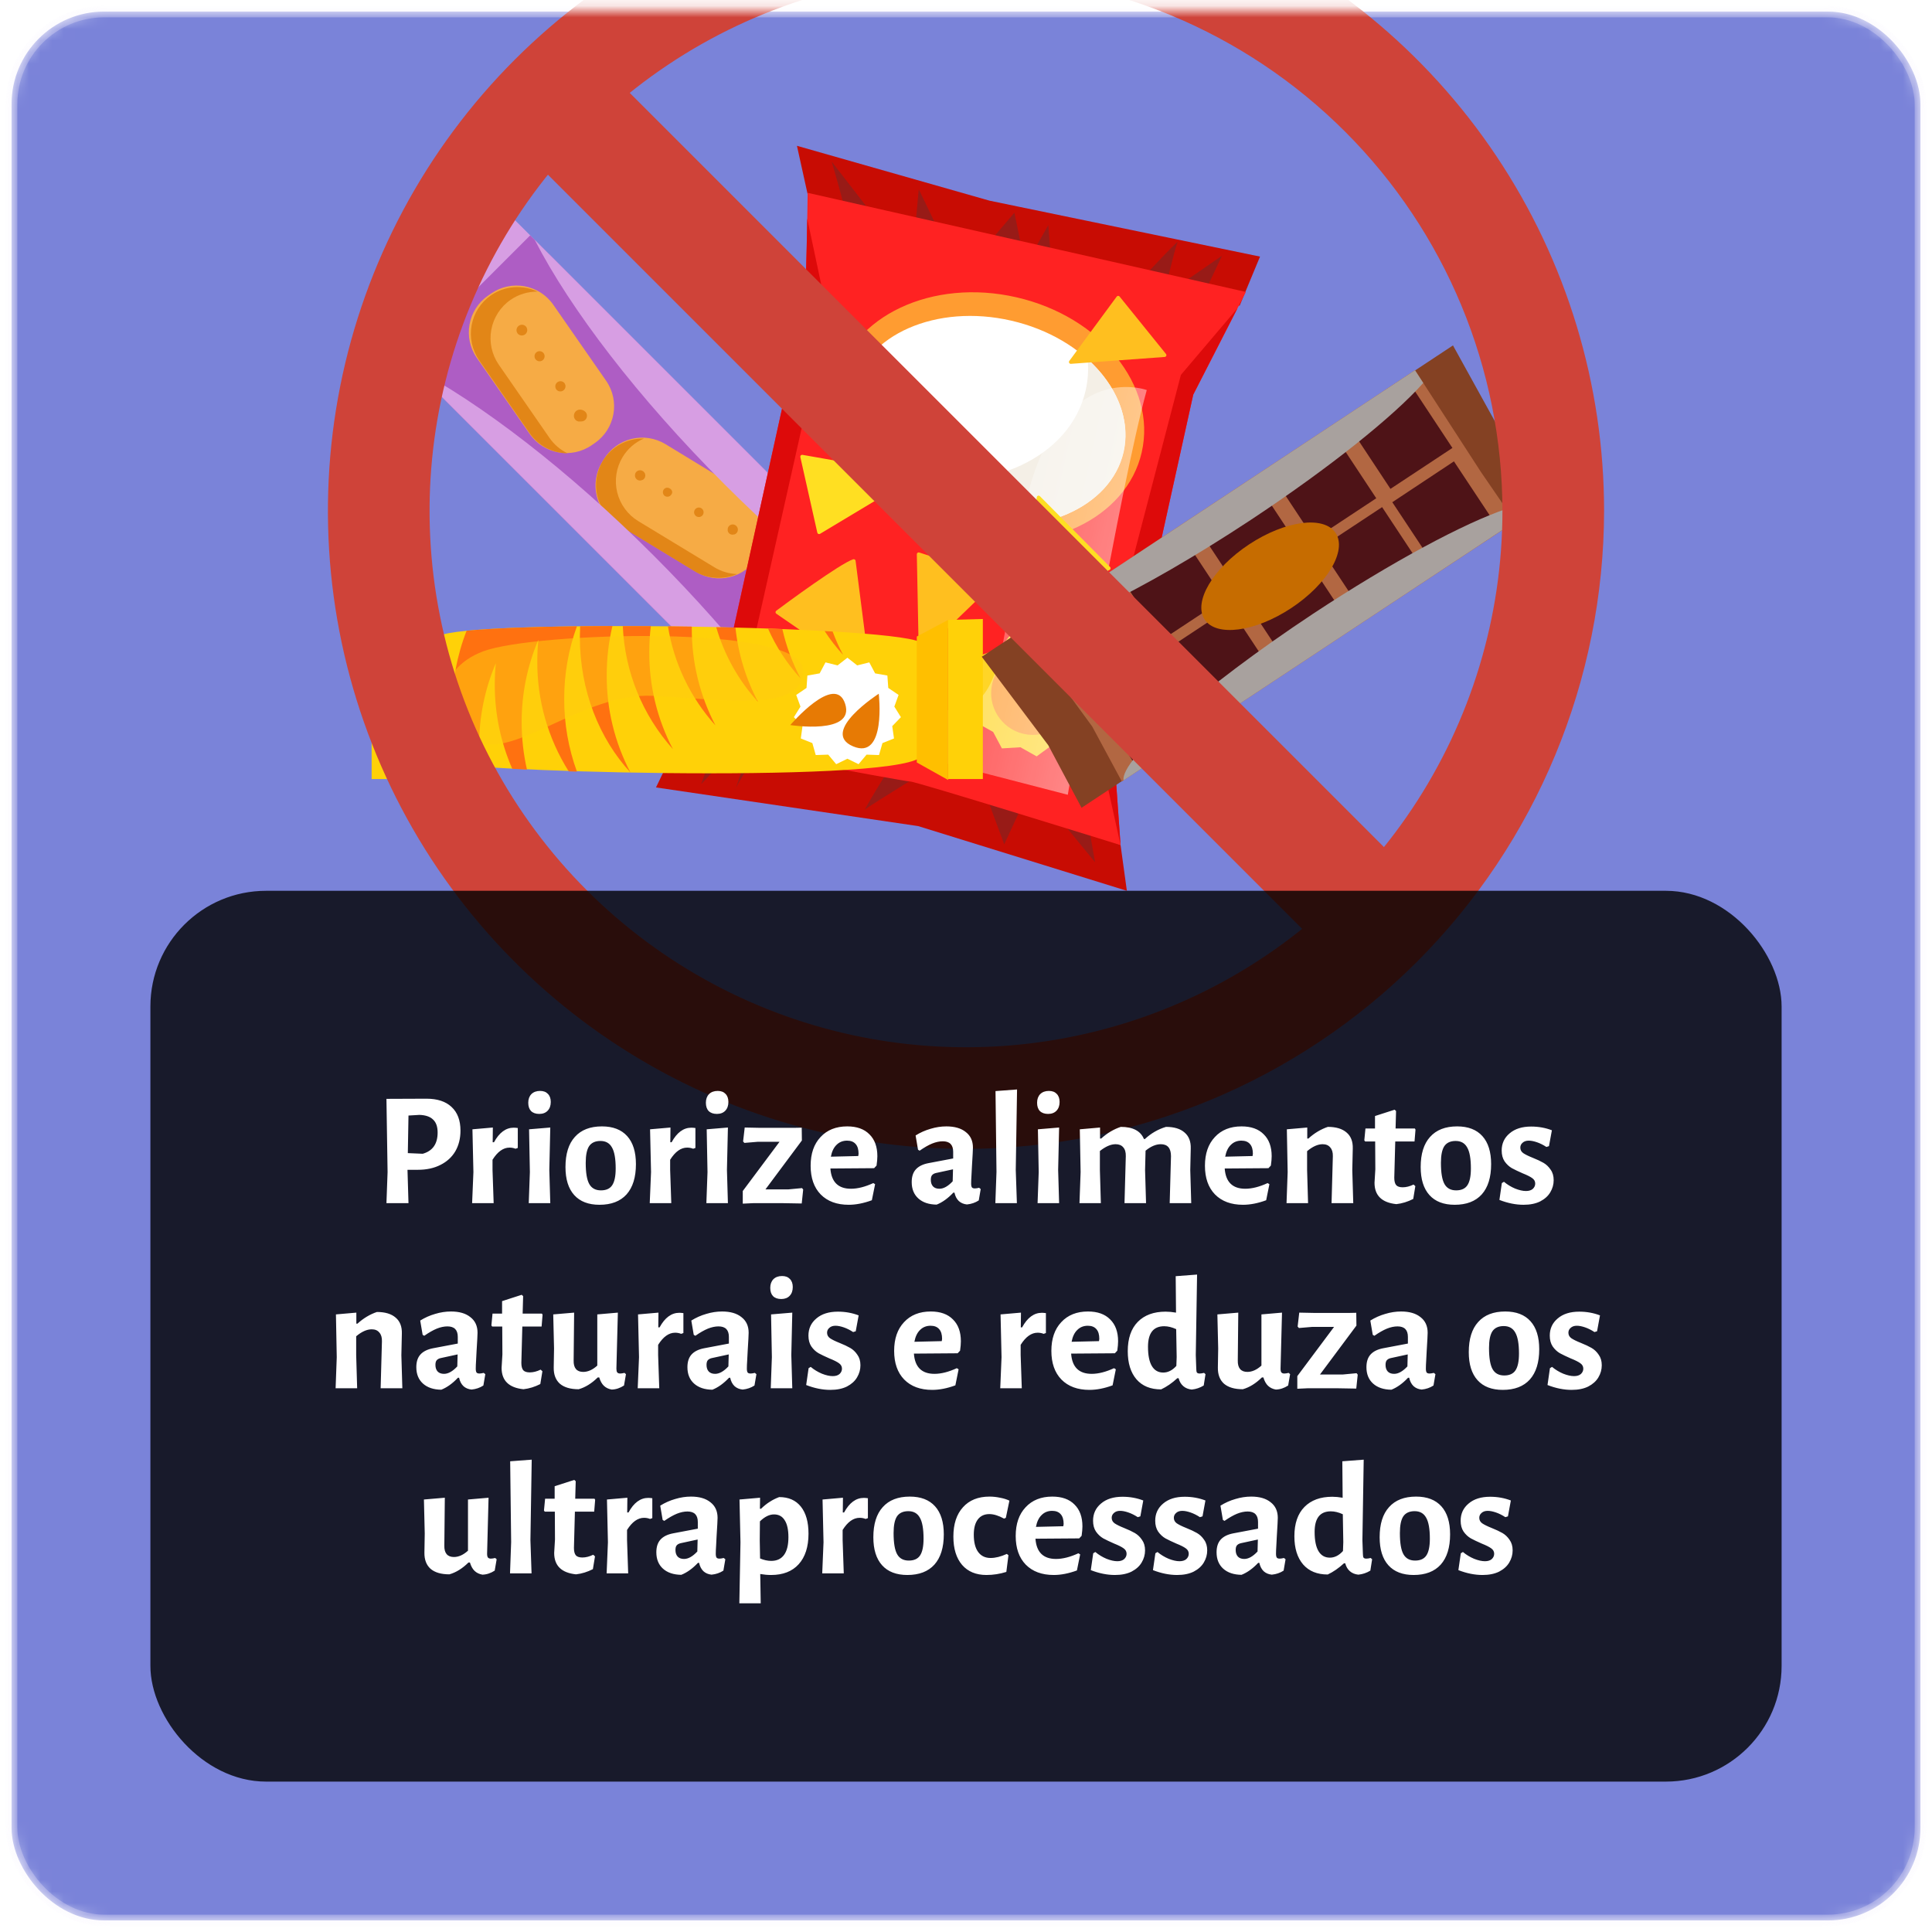 <svg width="167" height="167" viewBox="0 0 167 167" fill="none" xmlns="http://www.w3.org/2000/svg">
<mask id="mask0_206:37004" style="mask-type:alpha" maskUnits="userSpaceOnUse" x="0" y="0" width="167" height="167">
<rect x="1" y="1" width="165" height="165" rx="8" fill="#5988D6" stroke="#EDE6FC" stroke-opacity="0.3"/>
</mask>
<g mask="url(#mask0_206:37004)">
<rect x="1" y="1" width="165" height="165" rx="8" fill="#7A83D9" stroke="#EDE6FC" stroke-opacity="0.3"/>
<path d="M81.597 56.112L44.214 18.728L33.417 29.525L70.8 66.909L81.597 56.112Z" fill="#D79EE3"/>
<path d="M84.836 59.349L47.452 21.966L36.655 32.763L74.039 70.147L84.836 59.349Z" fill="#D79EE3"/>
<path d="M83.212 57.731L45.828 20.347L35.031 31.144L72.415 68.528L83.212 57.731Z" fill="#AE5DC4"/>
<path d="M71.854 50.307L76.414 56.889C76.999 57.734 77.224 58.776 77.041 59.787C76.857 60.797 76.28 61.694 75.435 62.279L75.176 62.458C74.332 63.043 73.291 63.268 72.281 63.085C71.271 62.901 70.376 62.325 69.791 61.481L65.23 54.896C64.941 54.478 64.736 54.007 64.629 53.51C64.521 53.013 64.513 52.499 64.604 51.999C64.695 51.499 64.884 51.022 65.159 50.594C65.435 50.167 65.792 49.798 66.211 49.509L66.47 49.33C67.314 48.745 68.355 48.52 69.365 48.703C70.374 48.886 71.27 49.464 71.854 50.307Z" fill="#F6AB45"/>
<path d="M71.385 61.734L67.006 55.411C66.4 54.533 66.167 53.45 66.358 52.401C66.548 51.351 67.147 50.42 68.022 49.81C68.709 49.336 69.527 49.089 70.362 49.102C69.721 48.795 69.01 48.663 68.302 48.719C67.593 48.775 66.912 49.017 66.327 49.421C65.451 50.031 64.852 50.963 64.661 52.014C64.471 53.064 64.705 54.147 65.311 55.026L69.691 61.349C70.058 61.877 70.547 62.309 71.115 62.609C71.684 62.91 72.316 63.07 72.959 63.077C72.325 62.776 71.782 62.313 71.385 61.734Z" fill="#E28617"/>
<path d="M52.391 32.911L47.825 26.342C46.606 24.59 44.198 24.157 42.446 25.375L42.184 25.557C40.432 26.775 39.999 29.183 41.217 30.936L45.783 37.504C47.001 39.257 49.409 39.69 51.162 38.472L51.423 38.29C53.176 37.072 53.609 34.664 52.391 32.911Z" fill="#F6AB45"/>
<path d="M47.496 37.849L43.117 31.526C42.509 30.647 42.275 29.563 42.465 28.512C42.656 27.46 43.255 26.527 44.133 25.918C44.819 25.444 45.636 25.197 46.469 25.21C45.828 24.903 45.118 24.771 44.409 24.827C43.701 24.883 43.02 25.125 42.435 25.529C41.557 26.138 40.956 27.07 40.765 28.122C40.574 29.173 40.808 30.258 41.415 31.137L45.794 37.46C46.163 37.987 46.651 38.419 47.22 38.718C47.788 39.018 48.42 39.178 49.063 39.184C48.433 38.884 47.892 38.424 47.496 37.849Z" fill="#E28617"/>
<path d="M57.52 38.39L64.348 42.545C65.225 43.078 65.854 43.938 66.096 44.935C66.339 45.933 66.176 46.985 65.642 47.862L65.478 48.132C65.214 48.566 64.867 48.944 64.457 49.245C64.047 49.545 63.581 49.762 63.087 49.883C62.593 50.003 62.081 50.025 61.578 49.947C61.076 49.869 60.593 49.693 60.159 49.429L53.331 45.274C52.455 44.741 51.826 43.881 51.583 42.884C51.34 41.887 51.504 40.834 52.037 39.957L52.201 39.688C52.735 38.811 53.595 38.181 54.592 37.938C55.59 37.695 56.643 37.858 57.52 38.39Z" fill="#F6AB45"/>
<path d="M61.739 49.029L55.166 45.042C54.255 44.485 53.602 43.59 53.349 42.553C53.097 41.515 53.266 40.42 53.82 39.507C54.249 38.795 54.89 38.236 55.654 37.908C54.946 37.889 54.245 38.057 53.622 38.395C53 38.733 52.477 39.229 52.107 39.834C51.552 40.747 51.383 41.843 51.636 42.882C51.889 43.92 52.544 44.816 53.457 45.372L60.026 49.37C60.576 49.703 61.199 49.899 61.84 49.942C62.482 49.986 63.125 49.875 63.716 49.619C63.016 49.599 62.335 49.395 61.739 49.029Z" fill="#E28617"/>
<g style="mix-blend-mode:multiply">
<g style="mix-blend-mode:multiply">
<path d="M72.526 68.424C69.375 62.585 63.723 55.242 56.494 48.013C49.077 40.6 41.544 34.842 35.635 31.742L72.42 68.516L72.526 68.424Z" fill="#D79EE3"/>
</g>
<g style="mix-blend-mode:multiply">
<path d="M62.637 41.873C69.863 49.099 77.206 54.754 83.045 57.901L83.218 57.733L46.224 20.738C49.286 26.703 55.107 34.343 62.637 41.873Z" fill="#D79EE3"/>
</g>
</g>
<path d="M45.442 28.203C45.354 28.117 45.235 28.069 45.112 28.07C44.989 28.071 44.87 28.12 44.783 28.207C44.696 28.295 44.647 28.413 44.646 28.536C44.645 28.659 44.693 28.778 44.778 28.866C44.867 28.952 44.986 29 45.109 28.999C45.232 28.998 45.35 28.949 45.438 28.862C45.525 28.774 45.574 28.657 45.575 28.533C45.576 28.41 45.528 28.291 45.442 28.203Z" fill="#E28617"/>
<path d="M46.946 30.48C46.864 30.399 46.752 30.354 46.636 30.355C46.52 30.356 46.409 30.403 46.328 30.486C46.247 30.569 46.202 30.68 46.203 30.796C46.204 30.912 46.251 31.023 46.334 31.104C46.416 31.185 46.528 31.23 46.644 31.229C46.76 31.228 46.87 31.181 46.952 31.099C47.033 31.016 47.078 30.904 47.077 30.788C47.076 30.672 47.029 30.562 46.946 30.48Z" fill="#E28617"/>
<path d="M48.758 33.077C48.674 32.996 48.561 32.951 48.444 32.951C48.327 32.952 48.215 32.999 48.132 33.082C48.048 33.164 48.001 33.276 47.999 33.393C47.998 33.51 48.043 33.623 48.123 33.708C48.208 33.789 48.321 33.835 48.438 33.834C48.555 33.833 48.667 33.786 48.75 33.704C48.833 33.621 48.88 33.509 48.882 33.392C48.883 33.275 48.839 33.162 48.758 33.077Z" fill="#E28617"/>
<path d="M50.526 35.535C50.451 35.479 50.365 35.441 50.274 35.421C50.183 35.401 50.089 35.401 49.998 35.421C49.908 35.446 49.827 35.493 49.762 35.559C49.696 35.625 49.649 35.707 49.625 35.796C49.6 35.886 49.599 35.98 49.622 36.07C49.645 36.16 49.691 36.242 49.756 36.309C49.825 36.371 49.91 36.414 50.002 36.433H50.09H50.159C50.244 36.434 50.33 36.425 50.412 36.404C50.498 36.374 50.574 36.32 50.631 36.25C50.688 36.179 50.724 36.094 50.736 36.004C50.748 35.914 50.734 35.823 50.697 35.74C50.66 35.657 50.601 35.586 50.526 35.535Z" fill="#E28617"/>
<path d="M55.591 40.736C55.533 40.693 55.465 40.664 55.394 40.653C55.322 40.642 55.249 40.649 55.18 40.672C55.112 40.696 55.05 40.735 55 40.788C54.95 40.84 54.914 40.904 54.895 40.974V41.007C54.876 41.088 54.881 41.172 54.909 41.251C54.937 41.329 54.986 41.397 55.052 41.448C55.118 41.498 55.197 41.529 55.279 41.536C55.362 41.543 55.445 41.526 55.518 41.488H55.551C55.617 41.451 55.672 41.399 55.713 41.335C55.753 41.271 55.776 41.198 55.78 41.123C55.784 41.048 55.769 40.973 55.736 40.905C55.703 40.837 55.653 40.779 55.591 40.736Z" fill="#E28617"/>
<path d="M58.034 42.742C58.306 42.375 57.722 41.957 57.411 42.265C57.339 42.341 57.299 42.441 57.299 42.546C57.299 42.65 57.339 42.751 57.411 42.826C57.455 42.868 57.507 42.899 57.565 42.918C57.622 42.936 57.683 42.942 57.743 42.934C57.803 42.926 57.86 42.904 57.91 42.871C57.961 42.838 58.003 42.794 58.034 42.742Z" fill="#E28617"/>
<path d="M60.697 43.989C60.62 43.912 60.515 43.869 60.406 43.87C60.297 43.87 60.192 43.914 60.116 43.991C60.039 44.068 59.996 44.173 59.996 44.282C59.996 44.391 60.04 44.495 60.117 44.572C60.156 44.61 60.201 44.641 60.251 44.661C60.301 44.682 60.355 44.692 60.408 44.692C60.462 44.692 60.516 44.681 60.566 44.66C60.615 44.639 60.661 44.609 60.699 44.571C60.737 44.532 60.767 44.487 60.788 44.437C60.808 44.387 60.818 44.334 60.818 44.279C60.818 44.225 60.807 44.172 60.786 44.122C60.766 44.072 60.735 44.027 60.697 43.989Z" fill="#E28617"/>
<path d="M63.642 45.456C63.588 45.402 63.52 45.364 63.445 45.344C63.371 45.325 63.293 45.325 63.219 45.345C63.145 45.365 63.077 45.404 63.023 45.458C62.968 45.513 62.929 45.58 62.909 45.654V45.706C62.892 45.774 62.892 45.846 62.911 45.914C62.93 45.982 62.966 46.045 63.016 46.095C63.066 46.145 63.127 46.181 63.195 46.201C63.263 46.22 63.335 46.221 63.404 46.205H63.459C63.535 46.184 63.604 46.144 63.659 46.087C63.714 46.031 63.752 45.961 63.771 45.885C63.79 45.808 63.788 45.728 63.765 45.653C63.742 45.578 63.7 45.51 63.642 45.456Z" fill="#E28617"/>
<path d="M69.287 52.319V52.279C69.313 52.174 69.304 52.063 69.263 51.964C69.221 51.864 69.149 51.78 69.056 51.725C68.962 51.672 68.854 51.652 68.747 51.666C68.641 51.681 68.542 51.73 68.466 51.805L68.436 51.835C68.383 51.89 68.343 51.957 68.319 52.031C68.295 52.104 68.287 52.182 68.298 52.258C68.308 52.335 68.335 52.408 68.378 52.472C68.42 52.537 68.476 52.591 68.543 52.631C68.61 52.67 68.686 52.693 68.764 52.698C68.842 52.703 68.92 52.69 68.992 52.66C69.064 52.63 69.129 52.583 69.18 52.524C69.231 52.465 69.268 52.395 69.287 52.319Z" fill="#E28617"/>
<path d="M70.927 54.454C70.959 54.341 70.949 54.221 70.898 54.116C70.848 54.011 70.761 53.928 70.653 53.883C70.546 53.838 70.425 53.834 70.315 53.871C70.204 53.909 70.112 53.985 70.054 54.087C69.687 54.714 70.813 55.129 70.927 54.454Z" fill="#E28617"/>
<path d="M72.654 56.904C72.561 56.811 72.434 56.759 72.303 56.759C72.171 56.76 72.045 56.812 71.952 56.906C71.859 56.999 71.807 57.125 71.807 57.257C71.808 57.389 71.86 57.515 71.954 57.608C72 57.654 72.055 57.69 72.115 57.715C72.175 57.74 72.24 57.753 72.305 57.752C72.371 57.752 72.435 57.739 72.495 57.714C72.555 57.689 72.61 57.652 72.656 57.606C72.702 57.56 72.739 57.505 72.763 57.445C72.788 57.384 72.801 57.32 72.801 57.255C72.8 57.189 72.787 57.125 72.762 57.065C72.737 57.004 72.701 56.95 72.654 56.904Z" fill="#E28617"/>
<path d="M74.738 59.739C74.726 59.708 74.711 59.679 74.694 59.651C74.633 59.547 74.538 59.469 74.425 59.431C74.311 59.392 74.188 59.396 74.077 59.442C73.969 59.489 73.88 59.573 73.826 59.679C73.773 59.785 73.758 59.906 73.784 60.021C73.802 60.142 73.865 60.252 73.96 60.33C74.045 60.41 74.156 60.457 74.273 60.463C74.39 60.469 74.505 60.433 74.598 60.363C74.691 60.292 74.757 60.191 74.782 60.076C74.808 59.962 74.792 59.843 74.738 59.739Z" fill="#E28617"/>
<path d="M58.717 63.891L56.703 68.065L79.363 71.406L97.405 77L96.859 73.035L80.199 66.04L58.717 63.891Z" fill="#C80C03"/>
<path d="M107.154 26.42C106.747 26.46 87.168 22.385 87.168 22.385L70.057 17.9L68.887 12.603L85.536 17.346L108.915 22.18L107.154 26.42Z" fill="#C80C03"/>
<path d="M73.072 18.608C73.16 18.241 71.888 13.968 71.888 13.968L75.258 18.314L79.157 19.209L79.414 16.355L81.208 20.075L85.514 20.929L87.685 18.384L88.621 22.965L90.616 19.455L90.953 23.765L97.801 25.07C97.801 25.07 102.03 20.482 101.788 20.955C101.546 21.428 100.596 25.58 100.596 25.58L105.628 22.103L103.556 26.504L86.555 26.182L73.072 18.608Z" fill="#981B17"/>
<path d="M62.839 61.547L60.609 67.783L65.406 62.648C65.406 62.648 63.415 68.81 63.529 68.303C63.642 67.797 67.486 61.734 67.486 61.734L76.289 63.422L78.64 63.565C78.64 63.565 74.451 70.28 74.793 69.961C75.134 69.642 81.593 65.699 81.593 65.699L85.088 68.351L86.805 72.984L89.178 67.849L94.658 74.535L93.33 67.049C93.33 67.049 69.988 59.181 69.331 59.163C68.674 59.145 62.839 61.547 62.839 61.547Z" fill="#981B17"/>
<path d="M69.478 26.783C69.691 26.435 69.812 16.667 69.812 16.667L107.693 25.235L103.142 34.119L96.297 65.112L96.859 73.05C96.859 73.05 79.069 67.515 78.662 67.548C78.255 67.581 58.72 63.88 58.72 63.88L63.07 55.877L69.478 26.783Z" fill="#FF2222"/>
<path d="M98.688 39.102C100.002 33.373 95.157 27.372 87.865 25.699C80.574 24.026 73.597 27.315 72.283 33.045C70.968 38.775 75.814 44.776 83.105 46.448C90.397 48.121 97.373 44.832 98.688 39.102Z" fill="#FF9C31"/>
<path d="M97.107 39.074C98.206 34.282 93.862 29.197 87.404 27.715C80.945 26.234 74.819 28.917 73.719 33.709C72.62 38.501 76.965 43.587 83.423 45.068C89.881 46.55 96.008 43.866 97.107 39.074Z" fill="white"/>
<path d="M69.621 60.836L65.96 59.996C65.269 59.838 64.581 60.269 64.422 60.96L64.39 61.1C64.231 61.791 64.663 62.48 65.354 62.638L69.015 63.478C69.706 63.636 70.395 63.205 70.553 62.514L70.585 62.374C70.744 61.683 70.312 60.994 69.621 60.836Z" fill="#981B17"/>
<path d="M90.502 54.582L91.628 55.73L93.194 56.09L93.517 57.663L94.639 58.811L94.064 60.311L94.386 61.885L93.088 62.835L92.508 64.335L90.906 64.43L89.607 65.38L88.206 64.592L86.603 64.691L85.848 63.271L84.447 62.486L84.579 60.883L83.827 59.464L84.802 58.188L84.934 56.585L86.445 56.042L87.425 54.765L88.991 55.125L90.502 54.582Z" fill="#FFD527"/>
<path d="M92.807 60.72C93.253 58.775 92.038 56.837 90.093 56.391C88.148 55.945 86.21 57.16 85.764 59.105C85.318 61.049 86.533 62.988 88.478 63.434C90.422 63.88 92.361 62.665 92.807 60.72Z" fill="#FF9C31"/>
<path d="M73.747 48.343C72.596 48.735 68.058 52.077 67.101 52.788C67.081 52.803 67.064 52.822 67.052 52.845C67.041 52.867 67.035 52.892 67.035 52.917C67.035 52.942 67.041 52.967 67.052 52.989C67.064 53.011 67.081 53.031 67.101 53.045L74.969 58.47C74.994 58.487 75.024 58.496 75.054 58.496C75.085 58.497 75.115 58.489 75.141 58.473C75.167 58.458 75.188 58.435 75.202 58.408C75.215 58.38 75.221 58.35 75.218 58.319L73.956 48.475C73.953 48.452 73.945 48.429 73.932 48.409C73.919 48.39 73.902 48.373 73.882 48.36C73.863 48.348 73.84 48.34 73.817 48.337C73.793 48.334 73.77 48.336 73.747 48.343Z" fill="#FFBF1F"/>
<path d="M86.134 49.913C84.942 49.546 80.481 48.079 79.454 47.756C79.43 47.748 79.405 47.747 79.38 47.751C79.356 47.755 79.332 47.765 79.312 47.78C79.292 47.795 79.276 47.815 79.265 47.837C79.254 47.86 79.249 47.885 79.249 47.91L79.414 56.346C79.415 56.377 79.425 56.407 79.442 56.433C79.46 56.459 79.484 56.479 79.513 56.491C79.542 56.503 79.573 56.506 79.604 56.501C79.635 56.495 79.663 56.481 79.686 56.46L86.196 50.177C86.215 50.157 86.228 50.134 86.235 50.108C86.243 50.081 86.243 50.054 86.237 50.028C86.231 50.002 86.218 49.977 86.2 49.957C86.182 49.937 86.159 49.922 86.134 49.913Z" fill="#FFBF1F"/>
<path d="M103.142 34.108L106.964 26.644L102.074 32.406L94.386 61.885L96.859 73.035L96.297 65.098L103.142 34.108Z" fill="#DD0A0A"/>
<path d="M71.521 27.117L69.779 18.905C69.727 21.81 69.624 26.541 69.478 26.783L63.07 55.888L58.716 63.891L64.867 56.698L71.521 27.117Z" fill="#DD0A0A"/>
<path d="M94.016 31.042C94.104 31.95 94.044 32.866 93.84 33.756C92.527 39.485 85.551 42.775 78.259 41.092C77.272 40.865 76.308 40.552 75.376 40.156C77.111 42.427 79.968 44.264 83.445 45.06C89.904 46.527 96.03 43.857 97.13 39.063C97.757 36.239 96.488 33.279 94.016 31.042Z" fill="#F4EFE6"/>
<path d="M99.125 33.715C99.125 33.715 93.513 31.632 90.062 39.181C86.61 46.729 88.081 59.376 83.731 61.026C79.381 62.677 72.665 58.488 69.331 59.193C65.997 59.897 64.17 62.648 64.17 62.648C64.17 62.648 77.925 65.006 78.427 65.12C78.93 65.233 92.299 68.7 92.299 68.7C92.299 68.7 96.847 41.928 99.125 33.715Z" fill="url(#paint0_linear_206:37004)"/>
<path d="M95.945 49.003L89.889 42.892C89.869 42.871 89.842 42.855 89.813 42.848C89.784 42.84 89.753 42.842 89.725 42.851C89.696 42.861 89.671 42.879 89.652 42.902C89.633 42.926 89.621 42.954 89.618 42.984L88.389 52.154C88.385 52.181 88.389 52.21 88.399 52.236C88.409 52.261 88.426 52.284 88.448 52.301C88.47 52.318 88.497 52.329 88.524 52.333C88.552 52.337 88.58 52.333 88.606 52.323L95.894 49.271C95.919 49.261 95.942 49.245 95.959 49.224C95.976 49.203 95.988 49.178 95.993 49.151C95.998 49.124 95.997 49.097 95.988 49.071C95.98 49.045 95.965 49.022 95.945 49.003Z" fill="#FFDF22"/>
<path d="M78.791 41.077C77.107 40.666 70.666 39.544 69.361 39.316C69.335 39.313 69.308 39.315 69.284 39.324C69.26 39.333 69.237 39.347 69.22 39.367C69.202 39.386 69.189 39.409 69.183 39.434C69.176 39.459 69.175 39.485 69.181 39.511L70.648 46.043C70.653 46.068 70.665 46.091 70.681 46.11C70.697 46.13 70.718 46.145 70.741 46.155C70.765 46.164 70.79 46.168 70.815 46.166C70.841 46.164 70.865 46.156 70.886 46.142L78.827 41.374C78.857 41.36 78.882 41.337 78.898 41.307C78.914 41.278 78.92 41.245 78.916 41.212C78.912 41.179 78.898 41.148 78.875 41.124C78.853 41.1 78.823 41.083 78.791 41.077Z" fill="#FFDF22"/>
<path d="M92.435 31.192L96.528 25.635C96.543 25.615 96.561 25.599 96.583 25.588C96.605 25.577 96.629 25.572 96.653 25.572C96.677 25.572 96.701 25.577 96.723 25.588C96.745 25.599 96.763 25.615 96.778 25.635L100.787 30.598C100.805 30.62 100.817 30.647 100.821 30.675C100.824 30.704 100.821 30.733 100.809 30.759C100.798 30.786 100.78 30.809 100.756 30.826C100.733 30.842 100.705 30.852 100.677 30.855L92.574 31.449C92.543 31.452 92.512 31.446 92.484 31.432C92.456 31.417 92.433 31.395 92.418 31.367C92.403 31.34 92.397 31.308 92.4 31.277C92.403 31.246 92.415 31.216 92.435 31.192Z" fill="#FFBF1F"/>
<path d="M79.539 65.479C76.538 67.801 37.82 66.646 37.835 65.769V55.132C37.791 53.515 76.443 53.969 79.539 55.499C79.44 55.129 79.539 65.384 79.539 65.479Z" fill="#FFD108"/>
<path d="M37.831 55.022L35.124 53.584V67.423L37.831 65.905V55.022Z" fill="#FFBF00"/>
<path d="M73.249 56.852L74.096 57.516L75.141 57.256L75.644 58.206L76.704 58.393L76.781 59.464L77.672 60.069L77.305 61.078L77.874 61.991L77.125 62.765L77.276 63.832L76.278 64.232L75.981 65.266L74.906 65.23L74.213 66.055L73.249 65.582L72.28 66.055L71.591 65.23L70.512 65.266L70.219 64.232L69.221 63.832L69.368 62.765L68.623 61.991L69.192 61.078L68.825 60.069L69.716 59.464L69.79 58.393L70.85 58.206L71.356 57.256L72.401 57.516L73.249 56.852Z" fill="white"/>
<path d="M32.124 53.504V67.339H35.125V53.584L32.124 53.504Z" fill="#FFD108"/>
<path d="M79.245 55.022L81.956 53.584V67.423L79.245 65.905V55.022Z" fill="#FFBF00"/>
<path d="M84.956 53.504V67.339H81.956V53.584L84.956 53.504Z" fill="#FFD108"/>
<path d="M48.769 60.399C48.766 58.263 49.138 56.142 49.869 54.135C45.937 54.182 42.515 54.307 40.333 54.52C39.503 56.642 39.081 58.902 39.09 61.181C39.089 62.854 39.316 64.52 39.764 66.132C40.263 66.18 40.846 66.228 41.51 66.275C41.452 65.681 41.415 65.076 41.415 64.463C41.407 62.009 41.898 59.58 42.86 57.322C42.801 57.92 42.768 58.529 42.768 59.156C42.759 61.667 43.274 64.153 44.279 66.455L45.549 66.517C45.245 65.181 45.092 63.816 45.09 62.446C45.084 59.992 45.575 57.563 46.535 55.305C46.477 55.902 46.444 56.511 46.444 57.139C46.419 60.511 47.361 63.821 49.158 66.675L49.869 66.697C49.134 64.679 48.761 62.547 48.769 60.399Z" fill="#FF7110"/>
<path d="M56.259 54.123H53.834C54.005 58.064 55.537 61.823 58.17 64.76C56.81 62.17 56.107 59.286 56.123 56.361C56.122 55.613 56.168 54.866 56.259 54.123Z" fill="#FF7110"/>
<path d="M50.148 54.131C50.148 54.446 50.123 54.762 50.123 55.077C50.123 59.699 51.806 63.858 54.491 66.767C53.133 64.176 52.43 61.292 52.444 58.367C52.442 56.935 52.607 55.507 52.936 54.112L50.148 54.131Z" fill="#FF7110"/>
<path d="M59.798 54.303C59.798 54.259 59.798 54.212 59.798 54.164L57.737 54.138C58.251 57.329 59.676 60.303 61.841 62.703C60.485 60.112 59.783 57.228 59.798 54.303Z" fill="#FF7110"/>
<path d="M72.878 56.607C72.53 55.956 72.228 55.282 71.972 54.589L71.282 54.549C71.755 55.279 72.289 55.967 72.878 56.607Z" fill="#FF7110"/>
<path d="M65.524 60.671C64.467 58.674 63.804 56.492 63.572 54.245L61.911 54.212C62.604 56.613 63.84 58.823 65.524 60.671Z" fill="#FF7110"/>
<path d="M69.199 58.639C68.49 57.293 67.961 55.86 67.626 54.377L66.386 54.333C67.084 55.911 68.034 57.365 69.199 58.639Z" fill="#FF7110"/>
<path d="M75.959 59.966C75.959 59.966 70.824 63.267 73.733 64.511C76.641 65.754 75.959 59.966 75.959 59.966Z" fill="#E77A04"/>
<path d="M68.311 62.673C68.311 62.673 72.185 58.125 73.054 60.839C73.923 63.554 68.311 62.673 68.311 62.673Z" fill="#E77A04"/>
<g style="mix-blend-mode:screen" opacity="0.54">
<path d="M41.8 56.288C37.351 57.934 37.531 62.578 41.026 64.115C44.522 65.652 50.412 59.856 56.431 60.146C62.45 60.436 69.687 61.694 69.397 57.824C69.107 53.955 46.253 54.644 41.8 56.288Z" fill="#FFCC0F"/>
</g>
<path d="M125.593 29.857L119.643 33.789L128.27 46.846L134.216 42.914L130.038 37.904L125.593 29.857Z" fill="#844123"/>
<path d="M84.861 56.768L91.03 52.693L99.654 65.751L93.488 69.826L90.612 64.419L84.861 56.768Z" fill="#844123"/>
<path d="M130.962 45.097L96.972 67.552L94.409 62.798L88.32 54.454L122.31 31.999L128.021 40.813L130.962 45.097Z" fill="#B26742"/>
<path d="M119.467 43.834L114.111 47.372L117.851 53.033L123.207 49.495L119.467 43.834Z" fill="#4E1317"/>
<path d="M112.89 48.185L107.534 51.723L111.274 57.385L116.63 53.847L112.89 48.185Z" fill="#4E1317"/>
<path d="M99.731 56.877L94.376 60.415L98.116 66.076L103.472 62.538L99.731 56.877Z" fill="#4E1317"/>
<path d="M106.31 52.528L100.955 56.066L104.695 61.728L110.05 58.19L106.31 52.528Z" fill="#4E1317"/>
<path d="M125.677 39.88L120.349 43.411L124.081 49.043L129.409 45.512L125.677 39.88Z" fill="#4E1317"/>
<path d="M95.484 50.449L90.128 53.987L93.869 59.648L99.224 56.11L95.484 50.449Z" fill="#4E1317"/>
<path d="M121.805 33.059L116.45 36.597L120.19 42.258L125.546 38.72L121.805 33.059Z" fill="#4E1317"/>
<path d="M108.644 41.752L103.288 45.29L107.028 50.952L112.384 47.414L108.644 41.752Z" fill="#4E1317"/>
<path d="M115.223 37.407L109.867 40.945L113.607 46.607L118.963 43.069L115.223 37.407Z" fill="#4E1317"/>
<path d="M102.063 46.104L96.707 49.642L100.448 55.304L105.803 51.766L102.063 46.104Z" fill="#4E1317"/>
<g style="mix-blend-mode:multiply">
<g style="mix-blend-mode:multiply">
<path d="M108.112 44.943C114.93 40.435 120.498 35.956 123.025 33.103L122.31 32.003L88.463 54.377C90.014 55.312 98.553 51.255 108.112 44.943Z" fill="#A8A19E"/>
</g>
<g style="mix-blend-mode:multiply">
<path d="M97.115 67.456L130.962 45.082L130.229 43.982C126.612 45.192 120.326 48.552 113.5 53.053C103.937 59.387 96.847 65.644 97.115 67.456Z" fill="#A8A19E"/>
</g>
</g>
<path d="M111.609 52.565C114.736 50.5 116.456 47.592 115.451 46.071C114.446 44.55 111.097 44.991 107.97 47.057C104.843 49.122 103.123 52.03 104.128 53.551C105.133 55.072 108.482 54.631 111.609 52.565Z" fill="#C66C00"/>
<path d="M83.5 99.309C72.591 99.309 61.928 96.075 52.858 90.014C43.788 83.954 36.718 75.34 32.544 65.262C28.369 55.183 27.277 44.094 29.405 33.395C31.533 22.696 36.786 12.868 44.5 5.154C52.213 -2.559 62.041 -7.812 72.74 -9.94C83.439 -12.068 94.529 -10.976 104.607 -6.802C114.685 -2.627 123.299 4.442 129.359 13.512C135.42 22.583 138.655 33.246 138.655 44.155C138.638 58.778 132.822 72.797 122.482 83.137C112.142 93.477 98.123 99.293 83.5 99.309ZM83.5 -2.214C74.329 -2.214 65.364 0.506 57.739 5.601C50.114 10.696 44.17 17.938 40.661 26.41C37.151 34.883 36.233 44.206 38.022 53.201C39.811 62.196 44.228 70.458 50.712 76.942C57.197 83.427 65.459 87.843 74.454 89.632C83.449 91.422 92.772 90.503 101.245 86.994C109.717 83.484 116.959 77.541 122.054 69.916C127.149 62.291 129.869 53.326 129.869 44.155C129.855 31.861 124.965 20.075 116.272 11.383C107.579 2.69 95.793 -2.2 83.5 -2.214Z" fill="#CF4339"/>
<path d="M118.926 79.589L48.075 8.742" stroke="#CF4339" stroke-width="10" stroke-miterlimit="10"/>
</g>
<g filter="url(#filter0_b_206:37004)">
<rect x="13" y="77" width="141" height="77" rx="10" fill="black" fill-opacity="0.8"/>
</g>
<path d="M36.862 94.97C37.805 94.97 38.529 95.208 39.032 95.684C39.546 96.16 39.803 96.841 39.803 97.728C39.803 98.409 39.653 99.007 39.355 99.52C39.056 100.024 38.627 100.416 38.066 100.696C37.516 100.976 36.867 101.116 36.12 101.116H35.224V101.144L35.309 104H33.404L33.502 101.312L33.404 94.984L36.862 94.97ZM36.541 99.73C37.399 99.487 37.828 98.876 37.828 97.896C37.828 97.392 37.698 97.019 37.437 96.776C37.184 96.524 36.792 96.389 36.261 96.37L35.309 96.426L35.252 99.674L36.541 99.73ZM44.407 97.476C44.491 97.476 44.608 97.485 44.757 97.504V99.226L44.561 99.296C44.402 99.231 44.23 99.198 44.043 99.198C43.502 99.198 43.012 99.548 42.573 100.248V101.13L42.671 104H40.809L40.921 101.312L40.837 97.616L42.601 97.462L42.587 98.736H42.699C43.156 97.896 43.726 97.476 44.407 97.476ZM45.802 101.312L45.732 97.616L47.566 97.462L47.482 101.13L47.566 104H45.704L45.802 101.312ZM46.684 94.298C46.974 94.298 47.198 94.382 47.356 94.55C47.524 94.718 47.608 94.951 47.608 95.25C47.608 95.567 47.52 95.819 47.342 96.006C47.165 96.193 46.922 96.286 46.614 96.286C46.306 96.286 46.068 96.202 45.9 96.034C45.742 95.866 45.662 95.628 45.662 95.32C45.662 95.012 45.751 94.765 45.928 94.578C46.115 94.391 46.367 94.298 46.684 94.298ZM52.029 97.364C52.981 97.364 53.709 97.644 54.213 98.204C54.717 98.764 54.969 99.571 54.969 100.626C54.969 101.765 54.698 102.637 54.157 103.244C53.615 103.841 52.836 104.14 51.819 104.14C50.867 104.14 50.139 103.86 49.635 103.3C49.131 102.74 48.879 101.933 48.879 100.878C48.879 99.739 49.149 98.871 49.691 98.274C50.232 97.667 51.011 97.364 52.029 97.364ZM51.903 98.624C51.455 98.624 51.128 98.773 50.923 99.072C50.727 99.371 50.629 99.851 50.629 100.514C50.629 101.373 50.731 101.984 50.937 102.348C51.142 102.712 51.478 102.894 51.945 102.894C52.393 102.894 52.715 102.749 52.911 102.46C53.116 102.161 53.219 101.676 53.219 101.004C53.219 100.155 53.111 99.548 52.897 99.184C52.691 98.811 52.36 98.624 51.903 98.624ZM59.761 97.476C59.845 97.476 59.961 97.485 60.111 97.504V99.226L59.915 99.296C59.756 99.231 59.583 99.198 59.397 99.198C58.855 99.198 58.365 99.548 57.927 100.248V101.13L58.025 104H56.163L56.275 101.312L56.191 97.616L57.955 97.462L57.941 98.736H58.053C58.51 97.896 59.079 97.476 59.761 97.476ZM61.156 101.312L61.086 97.616L62.92 97.462L62.836 101.13L62.92 104H61.058L61.156 101.312ZM62.038 94.298C62.327 94.298 62.551 94.382 62.71 94.55C62.878 94.718 62.962 94.951 62.962 95.25C62.962 95.567 62.873 95.819 62.696 96.006C62.518 96.193 62.276 96.286 61.968 96.286C61.66 96.286 61.422 96.202 61.254 96.034C61.095 95.866 61.016 95.628 61.016 95.32C61.016 95.012 61.104 94.765 61.282 94.578C61.468 94.391 61.72 94.298 62.038 94.298ZM65.758 97.49H68.586L69.3 97.476L69.314 98.582L66.164 102.81H68.138L69.328 102.698L69.426 102.824L69.3 104.028L67.676 104H65.1L64.204 104.042V102.95L67.382 98.694H65.506L64.344 98.792L64.232 98.666L64.372 97.462L65.758 97.49ZM75.558 100.976L71.778 101.004C71.862 102.171 72.455 102.754 73.556 102.754C74.135 102.754 74.779 102.591 75.488 102.264L75.642 102.362L75.362 103.748C74.653 104.009 73.985 104.14 73.36 104.14C72.333 104.14 71.526 103.841 70.938 103.244C70.359 102.647 70.07 101.821 70.07 100.766C70.07 99.721 70.355 98.895 70.924 98.288C71.493 97.672 72.263 97.364 73.234 97.364C74.065 97.364 74.704 97.593 75.152 98.05C75.609 98.498 75.838 99.128 75.838 99.94C75.838 100.155 75.815 100.425 75.768 100.752L75.558 100.976ZM74.214 99.73C74.214 99.357 74.13 99.077 73.962 98.89C73.794 98.694 73.547 98.596 73.22 98.596C72.856 98.596 72.553 98.717 72.31 98.96C72.067 99.193 71.904 99.534 71.82 99.982L74.186 99.926L74.214 99.73ZM81.803 97.364C82.521 97.364 83.081 97.527 83.483 97.854C83.893 98.171 84.099 98.619 84.099 99.198C84.099 99.366 84.071 99.898 84.015 100.794C84.005 101.055 83.991 101.326 83.973 101.606C83.954 101.877 83.945 102.11 83.945 102.306C83.945 102.465 83.968 102.577 84.015 102.642C84.061 102.698 84.145 102.726 84.267 102.726C84.36 102.726 84.481 102.707 84.631 102.67L84.771 102.782L84.603 103.762C84.304 103.958 83.963 104.075 83.581 104.112C83.301 104.084 83.067 103.986 82.881 103.818C82.694 103.641 82.568 103.398 82.503 103.09H82.405C81.938 103.585 81.457 103.93 80.963 104.126C80.291 104.117 79.763 103.939 79.381 103.594C78.998 103.249 78.807 102.777 78.807 102.18C78.807 101.713 78.923 101.349 79.157 101.088C79.399 100.817 79.763 100.635 80.249 100.542L82.391 100.136V99.562C82.391 98.955 82.092 98.652 81.495 98.652C81.205 98.652 80.897 98.717 80.571 98.848C80.253 98.979 79.894 99.184 79.493 99.464L79.353 99.38L79.143 98.148C79.544 97.896 79.973 97.705 80.431 97.574C80.888 97.434 81.345 97.364 81.803 97.364ZM80.893 101.396C80.743 101.433 80.631 101.499 80.557 101.592C80.491 101.676 80.459 101.807 80.459 101.984C80.459 102.227 80.524 102.418 80.655 102.558C80.785 102.689 80.967 102.754 81.201 102.754C81.565 102.754 81.947 102.539 82.349 102.11L82.377 101.074L80.893 101.396ZM87.801 101.13L87.899 104H86.037L86.135 101.298L86.051 94.312L87.913 94.172L87.801 101.13ZM89.785 101.312L89.715 97.616L91.549 97.462L91.465 101.13L91.549 104H89.687L89.785 101.312ZM90.667 94.298C90.956 94.298 91.18 94.382 91.339 94.55C91.507 94.718 91.591 94.951 91.591 95.25C91.591 95.567 91.502 95.819 91.325 96.006C91.147 96.193 90.905 96.286 90.597 96.286C90.289 96.286 90.051 96.202 89.883 96.034C89.724 95.866 89.645 95.628 89.645 95.32C89.645 95.012 89.733 94.765 89.911 94.578C90.097 94.391 90.349 94.298 90.667 94.298ZM101.107 104L101.219 99.94C101.219 99.249 100.925 98.904 100.337 98.904C99.917 98.904 99.478 99.091 99.021 99.464L98.979 101.144L99.063 104H97.201L97.313 99.94C97.322 99.604 97.248 99.347 97.089 99.17C96.94 98.993 96.72 98.904 96.431 98.904C96.02 98.904 95.568 99.1 95.073 99.492V101.13L95.157 104H93.309L93.407 101.312L93.337 97.616L95.087 97.462V98.414H95.185C95.698 97.947 96.263 97.611 96.879 97.406C97.924 97.406 98.592 97.756 98.881 98.456H98.965C99.497 97.961 100.104 97.611 100.785 97.406C101.494 97.406 102.031 97.569 102.395 97.896C102.768 98.213 102.946 98.675 102.927 99.282L102.885 101.144L102.969 104H101.107ZM109.642 100.976L105.862 101.004C105.946 102.171 106.539 102.754 107.64 102.754C108.219 102.754 108.863 102.591 109.572 102.264L109.726 102.362L109.446 103.748C108.737 104.009 108.069 104.14 107.444 104.14C106.417 104.14 105.61 103.841 105.022 103.244C104.443 102.647 104.154 101.821 104.154 100.766C104.154 99.721 104.439 98.895 105.008 98.288C105.577 97.672 106.347 97.364 107.318 97.364C108.149 97.364 108.788 97.593 109.236 98.05C109.693 98.498 109.922 99.128 109.922 99.94C109.922 100.155 109.899 100.425 109.852 100.752L109.642 100.976ZM108.298 99.73C108.298 99.357 108.214 99.077 108.046 98.89C107.878 98.694 107.631 98.596 107.304 98.596C106.94 98.596 106.637 98.717 106.394 98.96C106.151 99.193 105.988 99.534 105.904 99.982L108.27 99.926L108.298 99.73ZM115.21 99.94C115.219 99.613 115.144 99.361 114.986 99.184C114.836 98.997 114.617 98.904 114.328 98.904C113.908 98.904 113.46 99.105 112.984 99.506V101.13L113.068 104H111.206L111.304 101.312L111.234 97.616L112.998 97.462V98.414H113.096C113.609 97.947 114.169 97.611 114.776 97.406C115.485 97.406 116.026 97.569 116.4 97.896C116.773 98.213 116.95 98.675 116.932 99.282L116.89 101.144L116.974 104H115.098L115.21 99.94ZM121.248 102.628C121.546 102.628 121.859 102.549 122.186 102.39L122.34 102.53L122.158 103.636C121.682 103.879 121.196 104.028 120.702 104.084C119.442 103.953 118.812 103.337 118.812 102.236L118.882 101.074L118.868 98.666H118L117.93 98.568L118.028 97.546H118.854V96.468L120.548 95.922L120.674 96.034L120.632 97.546H122.298L122.354 97.644L122.27 98.666H120.604L120.52 101.802C120.52 102.101 120.576 102.315 120.688 102.446C120.8 102.567 120.986 102.628 121.248 102.628ZM125.952 97.364C126.904 97.364 127.632 97.644 128.136 98.204C128.64 98.764 128.892 99.571 128.892 100.626C128.892 101.765 128.622 102.637 128.08 103.244C127.539 103.841 126.76 104.14 125.742 104.14C124.79 104.14 124.062 103.86 123.558 103.3C123.054 102.74 122.802 101.933 122.802 100.878C122.802 99.739 123.073 98.871 123.614 98.274C124.156 97.667 124.935 97.364 125.952 97.364ZM125.826 98.624C125.378 98.624 125.052 98.773 124.846 99.072C124.65 99.371 124.552 99.851 124.552 100.514C124.552 101.373 124.655 101.984 124.86 102.348C125.066 102.712 125.402 102.894 125.868 102.894C126.316 102.894 126.638 102.749 126.834 102.46C127.04 102.161 127.142 101.676 127.142 101.004C127.142 100.155 127.035 99.548 126.82 99.184C126.615 98.811 126.284 98.624 125.826 98.624ZM132.352 97.378C132.987 97.378 133.584 97.485 134.144 97.7L133.892 99.072L133.668 99.142C133.398 98.965 133.127 98.829 132.856 98.736C132.586 98.643 132.348 98.596 132.142 98.596C131.918 98.596 131.741 98.657 131.61 98.778C131.48 98.89 131.414 99.03 131.414 99.198C131.414 99.394 131.498 99.553 131.666 99.674C131.844 99.795 132.119 99.931 132.492 100.08C132.866 100.229 133.174 100.374 133.416 100.514C133.659 100.654 133.864 100.85 134.032 101.102C134.21 101.345 134.298 101.648 134.298 102.012C134.298 102.385 134.2 102.735 134.004 103.062C133.818 103.379 133.528 103.641 133.136 103.846C132.744 104.042 132.264 104.14 131.694 104.14C131.022 104.14 130.327 104 129.608 103.72L129.818 102.264L130 102.152C130.29 102.395 130.612 102.591 130.966 102.74C131.321 102.88 131.634 102.95 131.904 102.95C132.156 102.95 132.352 102.889 132.492 102.768C132.632 102.637 132.702 102.483 132.702 102.306C132.702 102.11 132.614 101.951 132.436 101.83C132.268 101.709 131.998 101.573 131.624 101.424C131.242 101.256 130.929 101.107 130.686 100.976C130.444 100.836 130.234 100.64 130.056 100.388C129.888 100.136 129.804 99.823 129.804 99.45C129.804 98.843 130.033 98.349 130.49 97.966C130.948 97.574 131.568 97.378 132.352 97.378ZM33.014 115.94C33.024 115.613 32.949 115.361 32.79 115.184C32.641 114.997 32.422 114.904 32.132 114.904C31.712 114.904 31.264 115.105 30.788 115.506V117.13L30.872 120H29.01L29.108 117.312L29.038 113.616L30.802 113.462V114.414H30.9C31.414 113.947 31.974 113.611 32.58 113.406C33.29 113.406 33.831 113.569 34.204 113.896C34.578 114.213 34.755 114.675 34.736 115.282L34.694 117.144L34.778 120H32.902L33.014 115.94ZM38.982 113.364C39.701 113.364 40.261 113.527 40.662 113.854C41.073 114.171 41.278 114.619 41.278 115.198C41.278 115.366 41.25 115.898 41.194 116.794C41.185 117.055 41.171 117.326 41.152 117.606C41.134 117.877 41.124 118.11 41.124 118.306C41.124 118.465 41.148 118.577 41.194 118.642C41.241 118.698 41.325 118.726 41.446 118.726C41.54 118.726 41.661 118.707 41.81 118.67L41.95 118.782L41.782 119.762C41.484 119.958 41.143 120.075 40.76 120.112C40.48 120.084 40.247 119.986 40.06 119.818C39.874 119.641 39.748 119.398 39.682 119.09H39.584C39.118 119.585 38.637 119.93 38.142 120.126C37.47 120.117 36.943 119.939 36.56 119.594C36.178 119.249 35.986 118.777 35.986 118.18C35.986 117.713 36.103 117.349 36.336 117.088C36.579 116.817 36.943 116.635 37.428 116.542L39.57 116.136V115.562C39.57 114.955 39.272 114.652 38.674 114.652C38.385 114.652 38.077 114.717 37.75 114.848C37.433 114.979 37.074 115.184 36.672 115.464L36.532 115.38L36.322 114.148C36.724 113.896 37.153 113.705 37.61 113.574C38.068 113.434 38.525 113.364 38.982 113.364ZM38.072 117.396C37.923 117.433 37.811 117.499 37.736 117.592C37.671 117.676 37.638 117.807 37.638 117.984C37.638 118.227 37.704 118.418 37.834 118.558C37.965 118.689 38.147 118.754 38.38 118.754C38.744 118.754 39.127 118.539 39.528 118.11L39.556 117.074L38.072 117.396ZM45.793 118.628C46.091 118.628 46.404 118.549 46.731 118.39L46.885 118.53L46.703 119.636C46.227 119.879 45.741 120.028 45.247 120.084C43.987 119.953 43.357 119.337 43.357 118.236L43.427 117.074L43.413 114.666H42.545L42.475 114.568L42.573 113.546H43.399V112.468L45.093 111.922L45.219 112.034L45.177 113.546H46.843L46.899 113.644L46.815 114.666H45.149L45.065 117.802C45.065 118.101 45.121 118.315 45.233 118.446C45.345 118.567 45.531 118.628 45.793 118.628ZM54.107 118.782L53.939 119.762C53.594 119.986 53.239 120.103 52.875 120.112C52.604 120.065 52.38 119.958 52.203 119.79C52.026 119.622 51.89 119.379 51.797 119.062H51.671C51.139 119.585 50.588 119.925 50.019 120.084C49.31 120.084 48.768 119.925 48.395 119.608C48.031 119.281 47.854 118.815 47.863 118.208L47.891 116.556L47.821 113.616L49.627 113.462L49.585 117.592C49.576 117.919 49.641 118.166 49.781 118.334C49.921 118.502 50.131 118.586 50.411 118.586C50.822 118.586 51.228 118.404 51.629 118.04V113.616L53.407 113.462L53.281 118.306C53.281 118.455 53.304 118.563 53.351 118.628C53.407 118.693 53.491 118.726 53.603 118.726C53.706 118.726 53.832 118.707 53.981 118.67L54.107 118.782ZM58.721 113.476C58.806 113.476 58.922 113.485 59.072 113.504V115.226L58.876 115.296C58.717 115.231 58.544 115.198 58.358 115.198C57.816 115.198 57.326 115.548 56.888 116.248V117.13L56.986 120H55.123L55.236 117.312L55.151 113.616L56.916 113.462L56.901 114.736H57.014C57.471 113.896 58.04 113.476 58.721 113.476ZM62.416 113.364C63.135 113.364 63.695 113.527 64.096 113.854C64.507 114.171 64.712 114.619 64.712 115.198C64.712 115.366 64.684 115.898 64.628 116.794C64.619 117.055 64.605 117.326 64.586 117.606C64.567 117.877 64.558 118.11 64.558 118.306C64.558 118.465 64.581 118.577 64.628 118.642C64.675 118.698 64.759 118.726 64.88 118.726C64.973 118.726 65.095 118.707 65.244 118.67L65.384 118.782L65.216 119.762C64.917 119.958 64.577 120.075 64.194 120.112C63.914 120.084 63.681 119.986 63.494 119.818C63.307 119.641 63.181 119.398 63.116 119.09H63.018C62.551 119.585 62.071 119.93 61.576 120.126C60.904 120.117 60.377 119.939 59.994 119.594C59.611 119.249 59.42 118.777 59.42 118.18C59.42 117.713 59.537 117.349 59.77 117.088C60.013 116.817 60.377 116.635 60.862 116.542L63.004 116.136V115.562C63.004 114.955 62.705 114.652 62.108 114.652C61.819 114.652 61.511 114.717 61.184 114.848C60.867 114.979 60.507 115.184 60.106 115.464L59.966 115.38L59.756 114.148C60.157 113.896 60.587 113.705 61.044 113.574C61.501 113.434 61.959 113.364 62.416 113.364ZM61.506 117.396C61.357 117.433 61.245 117.499 61.17 117.592C61.105 117.676 61.072 117.807 61.072 117.984C61.072 118.227 61.137 118.418 61.268 118.558C61.399 118.689 61.581 118.754 61.814 118.754C62.178 118.754 62.561 118.539 62.962 118.11L62.99 117.074L61.506 117.396ZM66.72 117.312L66.65 113.616L68.484 113.462L68.4 117.13L68.484 120H66.622L66.72 117.312ZM67.602 110.298C67.892 110.298 68.116 110.382 68.274 110.55C68.442 110.718 68.526 110.951 68.526 111.25C68.526 111.567 68.438 111.819 68.26 112.006C68.083 112.193 67.84 112.286 67.532 112.286C67.224 112.286 66.986 112.202 66.818 112.034C66.66 111.866 66.58 111.628 66.58 111.32C66.58 111.012 66.669 110.765 66.846 110.578C67.033 110.391 67.285 110.298 67.602 110.298ZM72.429 113.378C73.063 113.378 73.661 113.485 74.221 113.7L73.969 115.072L73.745 115.142C73.474 114.965 73.203 114.829 72.933 114.736C72.662 114.643 72.424 114.596 72.219 114.596C71.995 114.596 71.817 114.657 71.687 114.778C71.556 114.89 71.491 115.03 71.491 115.198C71.491 115.394 71.575 115.553 71.743 115.674C71.92 115.795 72.195 115.931 72.569 116.08C72.942 116.229 73.25 116.374 73.493 116.514C73.735 116.654 73.941 116.85 74.109 117.102C74.286 117.345 74.375 117.648 74.375 118.012C74.375 118.385 74.277 118.735 74.081 119.062C73.894 119.379 73.605 119.641 73.213 119.846C72.821 120.042 72.34 120.14 71.771 120.14C71.099 120.14 70.403 120 69.685 119.72L69.895 118.264L70.077 118.152C70.366 118.395 70.688 118.591 71.043 118.74C71.397 118.88 71.71 118.95 71.981 118.95C72.233 118.95 72.429 118.889 72.569 118.768C72.709 118.637 72.779 118.483 72.779 118.306C72.779 118.11 72.69 117.951 72.513 117.83C72.345 117.709 72.074 117.573 71.701 117.424C71.318 117.256 71.005 117.107 70.763 116.976C70.52 116.836 70.31 116.64 70.133 116.388C69.965 116.136 69.881 115.823 69.881 115.45C69.881 114.843 70.109 114.349 70.567 113.966C71.024 113.574 71.645 113.378 72.429 113.378ZM82.777 116.976L78.997 117.004C79.081 118.171 79.674 118.754 80.775 118.754C81.353 118.754 81.998 118.591 82.707 118.264L82.861 118.362L82.581 119.748C81.871 120.009 81.204 120.14 80.579 120.14C79.552 120.14 78.745 119.841 78.157 119.244C77.578 118.647 77.289 117.821 77.289 116.766C77.289 115.721 77.573 114.895 78.143 114.288C78.712 113.672 79.482 113.364 80.453 113.364C81.284 113.364 81.923 113.593 82.371 114.05C82.828 114.498 83.057 115.128 83.057 115.94C83.057 116.155 83.034 116.425 82.987 116.752L82.777 116.976ZM81.433 115.73C81.433 115.357 81.349 115.077 81.181 114.89C81.013 114.694 80.766 114.596 80.439 114.596C80.075 114.596 79.772 114.717 79.529 114.96C79.286 115.193 79.123 115.534 79.039 115.982L81.405 115.926L81.433 115.73ZM90.058 113.476C90.141 113.476 90.258 113.485 90.407 113.504V115.226L90.212 115.296C90.053 115.231 89.88 115.198 89.694 115.198C89.152 115.198 88.662 115.548 88.224 116.248V117.13L88.322 120H86.46L86.572 117.312L86.487 113.616L88.251 113.462L88.237 114.736H88.35C88.807 113.896 89.376 113.476 90.058 113.476ZM96.367 116.976L92.587 117.004C92.671 118.171 93.263 118.754 94.365 118.754C94.943 118.754 95.587 118.591 96.297 118.264L96.451 118.362L96.171 119.748C95.461 120.009 94.794 120.14 94.169 120.14C93.142 120.14 92.335 119.841 91.747 119.244C91.168 118.647 90.879 117.821 90.879 116.766C90.879 115.721 91.163 114.895 91.733 114.288C92.302 113.672 93.072 113.364 94.043 113.364C94.873 113.364 95.513 113.593 95.961 114.05C96.418 114.498 96.647 115.128 96.647 115.94C96.647 116.155 96.623 116.425 96.577 116.752L96.367 116.976ZM95.023 115.73C95.023 115.357 94.939 115.077 94.771 114.89C94.603 114.694 94.355 114.596 94.029 114.596C93.665 114.596 93.361 114.717 93.119 114.96C92.876 115.193 92.713 115.534 92.629 115.982L94.995 115.926L95.023 115.73ZM103.362 117.13L103.404 118.306C103.404 118.465 103.423 118.577 103.46 118.642C103.507 118.698 103.586 118.726 103.698 118.726C103.801 118.726 103.927 118.707 104.076 118.67L104.202 118.782L104.048 119.762C103.731 119.958 103.386 120.075 103.012 120.112C102.723 120.084 102.48 119.986 102.284 119.818C102.088 119.65 101.953 119.421 101.878 119.132H101.766C101.309 119.552 100.842 119.874 100.366 120.098C99.451 120.098 98.742 119.809 98.238 119.23C97.734 118.642 97.482 117.83 97.482 116.794C97.482 115.693 97.772 114.848 98.35 114.26C98.929 113.672 99.731 113.378 100.758 113.378C101.029 113.378 101.328 113.406 101.654 113.462L101.626 110.312L103.474 110.172L103.362 117.13ZM100.632 114.638C99.699 114.638 99.232 115.231 99.232 116.416C99.232 117.153 99.344 117.709 99.568 118.082C99.792 118.455 100.119 118.642 100.548 118.642C100.959 118.642 101.337 118.451 101.682 118.068L101.71 117.298L101.668 114.89C101.304 114.722 100.959 114.638 100.632 114.638ZM111.515 118.782L111.347 119.762C111.002 119.986 110.647 120.103 110.283 120.112C110.013 120.065 109.789 119.958 109.611 119.79C109.434 119.622 109.299 119.379 109.205 119.062H109.079C108.547 119.585 107.997 119.925 107.427 120.084C106.718 120.084 106.177 119.925 105.803 119.608C105.439 119.281 105.262 118.815 105.271 118.208L105.299 116.556L105.229 113.616L107.035 113.462L106.993 117.592C106.984 117.919 107.049 118.166 107.189 118.334C107.329 118.502 107.539 118.586 107.819 118.586C108.23 118.586 108.636 118.404 109.037 118.04V113.616L110.815 113.462L110.689 118.306C110.689 118.455 110.713 118.563 110.759 118.628C110.815 118.693 110.899 118.726 111.011 118.726C111.114 118.726 111.24 118.707 111.389 118.67L111.515 118.782ZM113.692 113.49H116.52L117.234 113.476L117.248 114.582L114.098 118.81H116.072L117.262 118.698L117.36 118.824L117.234 120.028L115.61 120H113.034L112.138 120.042V118.95L115.316 114.694H113.44L112.278 114.792L112.166 114.666L112.306 113.462L113.692 113.49ZM121.109 113.364C121.828 113.364 122.388 113.527 122.789 113.854C123.2 114.171 123.405 114.619 123.405 115.198C123.405 115.366 123.377 115.898 123.321 116.794C123.312 117.055 123.298 117.326 123.279 117.606C123.261 117.877 123.251 118.11 123.251 118.306C123.251 118.465 123.275 118.577 123.321 118.642C123.368 118.698 123.452 118.726 123.573 118.726C123.667 118.726 123.788 118.707 123.937 118.67L124.077 118.782L123.909 119.762C123.611 119.958 123.27 120.075 122.887 120.112C122.607 120.084 122.374 119.986 122.187 119.818C122.001 119.641 121.875 119.398 121.809 119.09H121.711C121.245 119.585 120.764 119.93 120.269 120.126C119.597 120.117 119.07 119.939 118.687 119.594C118.305 119.249 118.113 118.777 118.113 118.18C118.113 117.713 118.23 117.349 118.463 117.088C118.706 116.817 119.07 116.635 119.555 116.542L121.697 116.136V115.562C121.697 114.955 121.399 114.652 120.801 114.652C120.512 114.652 120.204 114.717 119.877 114.848C119.56 114.979 119.201 115.184 118.799 115.464L118.659 115.38L118.449 114.148C118.851 113.896 119.28 113.705 119.737 113.574C120.195 113.434 120.652 113.364 121.109 113.364ZM120.199 117.396C120.05 117.433 119.938 117.499 119.863 117.592C119.798 117.676 119.765 117.807 119.765 117.984C119.765 118.227 119.831 118.418 119.961 118.558C120.092 118.689 120.274 118.754 120.507 118.754C120.871 118.754 121.254 118.539 121.655 118.11L121.683 117.074L120.199 117.396ZM130.109 113.364C131.061 113.364 131.789 113.644 132.293 114.204C132.797 114.764 133.049 115.571 133.049 116.626C133.049 117.765 132.778 118.637 132.237 119.244C131.695 119.841 130.916 120.14 129.899 120.14C128.947 120.14 128.219 119.86 127.715 119.3C127.211 118.74 126.959 117.933 126.959 116.878C126.959 115.739 127.229 114.871 127.771 114.274C128.312 113.667 129.091 113.364 130.109 113.364ZM129.983 114.624C129.535 114.624 129.208 114.773 129.003 115.072C128.807 115.371 128.709 115.851 128.709 116.514C128.709 117.373 128.811 117.984 129.017 118.348C129.222 118.712 129.558 118.894 130.025 118.894C130.473 118.894 130.795 118.749 130.991 118.46C131.196 118.161 131.299 117.676 131.299 117.004C131.299 116.155 131.191 115.548 130.977 115.184C130.771 114.811 130.44 114.624 129.983 114.624ZM136.509 113.378C137.143 113.378 137.741 113.485 138.301 113.7L138.049 115.072L137.825 115.142C137.554 114.965 137.283 114.829 137.013 114.736C136.742 114.643 136.504 114.596 136.299 114.596C136.075 114.596 135.897 114.657 135.767 114.778C135.636 114.89 135.571 115.03 135.571 115.198C135.571 115.394 135.655 115.553 135.823 115.674C136 115.795 136.275 115.931 136.649 116.08C137.022 116.229 137.33 116.374 137.573 116.514C137.815 116.654 138.021 116.85 138.189 117.102C138.366 117.345 138.455 117.648 138.455 118.012C138.455 118.385 138.357 118.735 138.161 119.062C137.974 119.379 137.685 119.641 137.293 119.846C136.901 120.042 136.42 120.14 135.851 120.14C135.179 120.14 134.483 120 133.765 119.72L133.975 118.264L134.157 118.152C134.446 118.395 134.768 118.591 135.123 118.74C135.477 118.88 135.79 118.95 136.061 118.95C136.313 118.95 136.509 118.889 136.649 118.768C136.789 118.637 136.859 118.483 136.859 118.306C136.859 118.11 136.77 117.951 136.593 117.83C136.425 117.709 136.154 117.573 135.781 117.424C135.398 117.256 135.085 117.107 134.843 116.976C134.6 116.836 134.39 116.64 134.213 116.388C134.045 116.136 133.961 115.823 133.961 115.45C133.961 114.843 134.189 114.349 134.647 113.966C135.104 113.574 135.725 113.378 136.509 113.378ZM42.93 134.782L42.762 135.762C42.417 135.986 42.062 136.103 41.698 136.112C41.428 136.065 41.204 135.958 41.026 135.79C40.849 135.622 40.714 135.379 40.62 135.062H40.494C39.962 135.585 39.412 135.925 38.842 136.084C38.133 136.084 37.592 135.925 37.218 135.608C36.854 135.281 36.677 134.815 36.686 134.208L36.714 132.556L36.644 129.616L38.45 129.462L38.408 133.592C38.399 133.919 38.464 134.166 38.604 134.334C38.744 134.502 38.954 134.586 39.234 134.586C39.645 134.586 40.051 134.404 40.452 134.04V129.616L42.23 129.462L42.104 134.306C42.104 134.455 42.128 134.563 42.174 134.628C42.23 134.693 42.314 134.726 42.426 134.726C42.529 134.726 42.655 134.707 42.804 134.67L42.93 134.782ZM45.849 133.13L45.947 136H44.085L44.183 133.298L44.099 126.312L45.961 126.172L45.849 133.13ZM50.339 134.628C50.637 134.628 50.95 134.549 51.276 134.39L51.431 134.53L51.248 135.636C50.773 135.879 50.287 136.028 49.792 136.084C48.532 135.953 47.903 135.337 47.903 134.236L47.972 133.074L47.959 130.666H47.09L47.02 130.568L47.118 129.546H47.944V128.468L49.639 127.922L49.764 128.034L49.722 129.546H51.389L51.444 129.644L51.361 130.666H49.694L49.611 133.802C49.611 134.101 49.666 134.315 49.779 134.446C49.891 134.567 50.077 134.628 50.339 134.628ZM56.035 129.476C56.119 129.476 56.236 129.485 56.385 129.504V131.226L56.189 131.296C56.03 131.231 55.858 131.198 55.671 131.198C55.13 131.198 54.64 131.548 54.201 132.248V133.13L54.299 136H52.437L52.549 133.312L52.465 129.616L54.229 129.462L54.215 130.736H54.327C54.784 129.896 55.354 129.476 56.035 129.476ZM59.73 129.364C60.448 129.364 61.008 129.527 61.41 129.854C61.82 130.171 62.026 130.619 62.026 131.198C62.026 131.366 61.998 131.898 61.941 132.794C61.932 133.055 61.918 133.326 61.9 133.606C61.881 133.877 61.871 134.11 61.871 134.306C61.871 134.465 61.895 134.577 61.941 134.642C61.988 134.698 62.072 134.726 62.194 134.726C62.287 134.726 62.408 134.707 62.557 134.67L62.697 134.782L62.529 135.762C62.231 135.958 61.89 136.075 61.508 136.112C61.227 136.084 60.994 135.986 60.807 135.818C60.621 135.641 60.495 135.398 60.429 135.09H60.331C59.865 135.585 59.384 135.93 58.889 136.126C58.218 136.117 57.69 135.939 57.307 135.594C56.925 135.249 56.733 134.777 56.733 134.18C56.733 133.713 56.85 133.349 57.084 133.088C57.326 132.817 57.69 132.635 58.175 132.542L60.318 132.136V131.562C60.318 130.955 60.019 130.652 59.422 130.652C59.132 130.652 58.824 130.717 58.498 130.848C58.18 130.979 57.821 131.184 57.419 131.464L57.279 131.38L57.069 130.148C57.471 129.896 57.9 129.705 58.358 129.574C58.815 129.434 59.272 129.364 59.73 129.364ZM58.819 133.396C58.67 133.433 58.558 133.499 58.483 133.592C58.418 133.676 58.386 133.807 58.386 133.984C58.386 134.227 58.451 134.418 58.581 134.558C58.712 134.689 58.894 134.754 59.127 134.754C59.492 134.754 59.874 134.539 60.276 134.11L60.303 133.074L58.819 133.396ZM67.352 129.406C68.164 129.406 68.789 129.681 69.228 130.232C69.666 130.783 69.886 131.562 69.886 132.57C69.886 133.709 69.601 134.591 69.032 135.216C68.472 135.832 67.678 136.14 66.652 136.14C66.353 136.14 66.04 136.112 65.714 136.056L65.756 138.59H63.908L64.006 133.312L63.922 129.616L65.7 129.462L65.686 130.414H65.784C66.045 130.162 66.297 129.961 66.54 129.812C66.782 129.653 67.053 129.518 67.352 129.406ZM66.666 134.922C67.151 134.922 67.52 134.749 67.772 134.404C68.024 134.059 68.15 133.55 68.15 132.878C68.15 132.225 68.042 131.735 67.828 131.408C67.622 131.072 67.314 130.904 66.904 130.904C66.502 130.904 66.096 131.105 65.686 131.506L65.672 133.13L65.7 134.712C66.036 134.852 66.358 134.922 66.666 134.922ZM74.67 129.476C74.754 129.476 74.87 129.485 75.02 129.504V131.226L74.824 131.296C74.665 131.231 74.492 131.198 74.306 131.198C73.764 131.198 73.274 131.548 72.836 132.248V133.13L72.934 136H71.072L71.184 133.312L71.1 129.616L72.864 129.462L72.85 130.736H72.962C73.419 129.896 73.988 129.476 74.67 129.476ZM78.641 129.364C79.593 129.364 80.321 129.644 80.825 130.204C81.329 130.764 81.581 131.571 81.581 132.626C81.581 133.765 81.31 134.637 80.769 135.244C80.228 135.841 79.448 136.14 78.431 136.14C77.479 136.14 76.751 135.86 76.247 135.3C75.743 134.74 75.491 133.933 75.491 132.878C75.491 131.739 75.762 130.871 76.303 130.274C76.844 129.667 77.624 129.364 78.641 129.364ZM78.515 130.624C78.067 130.624 77.74 130.773 77.535 131.072C77.339 131.371 77.241 131.851 77.241 132.514C77.241 133.373 77.344 133.984 77.549 134.348C77.754 134.712 78.09 134.894 78.557 134.894C79.005 134.894 79.327 134.749 79.523 134.46C79.728 134.161 79.831 133.676 79.831 133.004C79.831 132.155 79.724 131.548 79.509 131.184C79.304 130.811 78.972 130.624 78.515 130.624ZM85.531 129.364C85.839 129.364 86.142 129.397 86.441 129.462C86.749 129.518 87.02 129.602 87.253 129.714L86.945 131.198L86.791 131.268C86.315 131.007 85.89 130.876 85.517 130.876C85.088 130.876 84.756 131.03 84.523 131.338C84.29 131.646 84.173 132.085 84.173 132.654C84.173 133.307 84.299 133.807 84.551 134.152C84.803 134.497 85.162 134.67 85.629 134.67C86.049 134.67 86.516 134.553 87.029 134.32L87.169 134.432L86.987 135.874C86.427 136.051 85.853 136.14 85.265 136.14C84.369 136.14 83.669 135.851 83.165 135.272C82.661 134.684 82.409 133.867 82.409 132.822C82.409 131.739 82.684 130.895 83.235 130.288C83.786 129.672 84.551 129.364 85.531 129.364ZM93.284 132.976L89.504 133.004C89.588 134.171 90.18 134.754 91.282 134.754C91.86 134.754 92.504 134.591 93.214 134.264L93.368 134.362L93.088 135.748C92.378 136.009 91.711 136.14 91.086 136.14C90.059 136.14 89.252 135.841 88.664 135.244C88.085 134.647 87.796 133.821 87.796 132.766C87.796 131.721 88.08 130.895 88.65 130.288C89.219 129.672 89.989 129.364 90.96 129.364C91.79 129.364 92.43 129.593 92.878 130.05C93.335 130.498 93.564 131.128 93.564 131.94C93.564 132.155 93.54 132.425 93.494 132.752L93.284 132.976ZM91.94 131.73C91.94 131.357 91.856 131.077 91.688 130.89C91.52 130.694 91.272 130.596 90.946 130.596C90.582 130.596 90.278 130.717 90.036 130.96C89.793 131.193 89.63 131.534 89.546 131.982L91.912 131.926L91.94 131.73ZM97.031 129.378C97.666 129.378 98.263 129.485 98.823 129.7L98.571 131.072L98.347 131.142C98.076 130.965 97.806 130.829 97.535 130.736C97.264 130.643 97.026 130.596 96.821 130.596C96.597 130.596 96.42 130.657 96.289 130.778C96.159 130.89 96.093 131.03 96.093 131.198C96.093 131.394 96.177 131.553 96.345 131.674C96.522 131.795 96.798 131.931 97.171 132.08C97.544 132.229 97.853 132.374 98.095 132.514C98.338 132.654 98.543 132.85 98.711 133.102C98.888 133.345 98.977 133.648 98.977 134.012C98.977 134.385 98.879 134.735 98.683 135.062C98.496 135.379 98.207 135.641 97.815 135.846C97.423 136.042 96.942 136.14 96.373 136.14C95.701 136.14 95.006 136 94.287 135.72L94.497 134.264L94.679 134.152C94.969 134.395 95.29 134.591 95.645 134.74C96 134.88 96.312 134.95 96.583 134.95C96.835 134.95 97.031 134.889 97.171 134.768C97.311 134.637 97.381 134.483 97.381 134.306C97.381 134.11 97.293 133.951 97.115 133.83C96.947 133.709 96.677 133.573 96.303 133.424C95.921 133.256 95.608 133.107 95.365 132.976C95.123 132.836 94.912 132.64 94.735 132.388C94.567 132.136 94.483 131.823 94.483 131.45C94.483 130.843 94.712 130.349 95.169 129.966C95.626 129.574 96.247 129.378 97.031 129.378ZM102.404 129.378C103.039 129.378 103.636 129.485 104.196 129.7L103.944 131.072L103.72 131.142C103.45 130.965 103.179 130.829 102.908 130.736C102.638 130.643 102.4 130.596 102.194 130.596C101.97 130.596 101.793 130.657 101.662 130.778C101.532 130.89 101.466 131.03 101.466 131.198C101.466 131.394 101.55 131.553 101.718 131.674C101.896 131.795 102.171 131.931 102.544 132.08C102.918 132.229 103.226 132.374 103.468 132.514C103.711 132.654 103.916 132.85 104.084 133.102C104.262 133.345 104.35 133.648 104.35 134.012C104.35 134.385 104.252 134.735 104.056 135.062C103.87 135.379 103.58 135.641 103.188 135.846C102.796 136.042 102.316 136.14 101.746 136.14C101.074 136.14 100.379 136 99.66 135.72L99.87 134.264L100.052 134.152C100.342 134.395 100.664 134.591 101.018 134.74C101.373 134.88 101.686 134.95 101.956 134.95C102.208 134.95 102.404 134.889 102.544 134.768C102.684 134.637 102.754 134.483 102.754 134.306C102.754 134.11 102.666 133.951 102.488 133.83C102.32 133.709 102.05 133.573 101.676 133.424C101.294 133.256 100.981 133.107 100.738 132.976C100.496 132.836 100.286 132.64 100.108 132.388C99.94 132.136 99.856 131.823 99.856 131.45C99.856 130.843 100.085 130.349 100.542 129.966C101 129.574 101.62 129.378 102.404 129.378ZM108.155 129.364C108.874 129.364 109.434 129.527 109.835 129.854C110.246 130.171 110.451 130.619 110.451 131.198C110.451 131.366 110.423 131.898 110.367 132.794C110.358 133.055 110.344 133.326 110.325 133.606C110.307 133.877 110.297 134.11 110.297 134.306C110.297 134.465 110.321 134.577 110.367 134.642C110.414 134.698 110.498 134.726 110.619 134.726C110.713 134.726 110.834 134.707 110.983 134.67L111.123 134.782L110.955 135.762C110.657 135.958 110.316 136.075 109.933 136.112C109.653 136.084 109.42 135.986 109.233 135.818C109.047 135.641 108.921 135.398 108.855 135.09H108.757C108.291 135.585 107.81 135.93 107.315 136.126C106.643 136.117 106.116 135.939 105.733 135.594C105.351 135.249 105.159 134.777 105.159 134.18C105.159 133.713 105.276 133.349 105.509 133.088C105.752 132.817 106.116 132.635 106.601 132.542L108.743 132.136V131.562C108.743 130.955 108.445 130.652 107.847 130.652C107.558 130.652 107.25 130.717 106.923 130.848C106.606 130.979 106.247 131.184 105.845 131.464L105.705 131.38L105.495 130.148C105.897 129.896 106.326 129.705 106.783 129.574C107.241 129.434 107.698 129.364 108.155 129.364ZM107.245 133.396C107.096 133.433 106.984 133.499 106.909 133.592C106.844 133.676 106.811 133.807 106.811 133.984C106.811 134.227 106.877 134.418 107.007 134.558C107.138 134.689 107.32 134.754 107.553 134.754C107.917 134.754 108.3 134.539 108.701 134.11L108.729 133.074L107.245 133.396ZM117.765 133.13L117.807 134.306C117.807 134.465 117.826 134.577 117.863 134.642C117.91 134.698 117.989 134.726 118.101 134.726C118.204 134.726 118.33 134.707 118.479 134.67L118.605 134.782L118.451 135.762C118.134 135.958 117.789 136.075 117.415 136.112C117.126 136.084 116.883 135.986 116.687 135.818C116.491 135.65 116.356 135.421 116.281 135.132H116.169C115.712 135.552 115.245 135.874 114.769 136.098C113.855 136.098 113.145 135.809 112.641 135.23C112.137 134.642 111.885 133.83 111.885 132.794C111.885 131.693 112.175 130.848 112.753 130.26C113.332 129.672 114.135 129.378 115.161 129.378C115.432 129.378 115.731 129.406 116.057 129.462L116.029 126.312L117.877 126.172L117.765 133.13ZM115.035 130.638C114.102 130.638 113.635 131.231 113.635 132.416C113.635 133.153 113.747 133.709 113.971 134.082C114.195 134.455 114.522 134.642 114.951 134.642C115.362 134.642 115.74 134.451 116.085 134.068L116.113 133.298L116.071 130.89C115.707 130.722 115.362 130.638 115.035 130.638ZM122.405 129.364C123.357 129.364 124.085 129.644 124.589 130.204C125.093 130.764 125.345 131.571 125.345 132.626C125.345 133.765 125.074 134.637 124.533 135.244C123.991 135.841 123.212 136.14 122.195 136.14C121.243 136.14 120.515 135.86 120.011 135.3C119.507 134.74 119.255 133.933 119.255 132.878C119.255 131.739 119.525 130.871 120.067 130.274C120.608 129.667 121.387 129.364 122.405 129.364ZM122.279 130.624C121.831 130.624 121.504 130.773 121.299 131.072C121.103 131.371 121.005 131.851 121.005 132.514C121.005 133.373 121.107 133.984 121.313 134.348C121.518 134.712 121.854 134.894 122.321 134.894C122.769 134.894 123.091 134.749 123.287 134.46C123.492 134.161 123.595 133.676 123.595 133.004C123.595 132.155 123.487 131.548 123.273 131.184C123.067 130.811 122.736 130.624 122.279 130.624ZM128.805 129.378C129.439 129.378 130.037 129.485 130.597 129.7L130.345 131.072L130.121 131.142C129.85 130.965 129.579 130.829 129.309 130.736C129.038 130.643 128.8 130.596 128.595 130.596C128.371 130.596 128.193 130.657 128.063 130.778C127.932 130.89 127.867 131.03 127.867 131.198C127.867 131.394 127.951 131.553 128.119 131.674C128.296 131.795 128.571 131.931 128.945 132.08C129.318 132.229 129.626 132.374 129.869 132.514C130.111 132.654 130.317 132.85 130.485 133.102C130.662 133.345 130.751 133.648 130.751 134.012C130.751 134.385 130.653 134.735 130.457 135.062C130.27 135.379 129.981 135.641 129.589 135.846C129.197 136.042 128.716 136.14 128.147 136.14C127.475 136.14 126.779 136 126.061 135.72L126.271 134.264L126.453 134.152C126.742 134.395 127.064 134.591 127.419 134.74C127.773 134.88 128.086 134.95 128.357 134.95C128.609 134.95 128.805 134.889 128.945 134.768C129.085 134.637 129.155 134.483 129.155 134.306C129.155 134.11 129.066 133.951 128.889 133.83C128.721 133.709 128.45 133.573 128.077 133.424C127.694 133.256 127.381 133.107 127.139 132.976C126.896 132.836 126.686 132.64 126.509 132.388C126.341 132.136 126.257 131.823 126.257 131.45C126.257 130.843 126.485 130.349 126.943 129.966C127.4 129.574 128.021 129.378 128.805 129.378Z" fill="white"/>
<defs>
<filter id="filter0_b_206:37004" x="3" y="67" width="161" height="97" filterUnits="userSpaceOnUse" color-interpolation-filters="sRGB">
<feFlood flood-opacity="0" result="BackgroundImageFix"/>
<feGaussianBlur in="BackgroundImage" stdDeviation="5"/>
<feComposite in2="SourceAlpha" operator="in" result="effect1_backgroundBlur_206:37004"/>
<feBlend mode="normal" in="SourceGraphic" in2="effect1_backgroundBlur_206:37004" result="shape"/>
</filter>
<linearGradient id="paint0_linear_206:37004" x1="98.852" y1="52.034" x2="69.901" y2="45.525" gradientUnits="userSpaceOnUse">
<stop stop-color="white" stop-opacity="0.5"/>
<stop offset="1" stop-color="white" stop-opacity="0"/>
</linearGradient>
</defs>
</svg>

